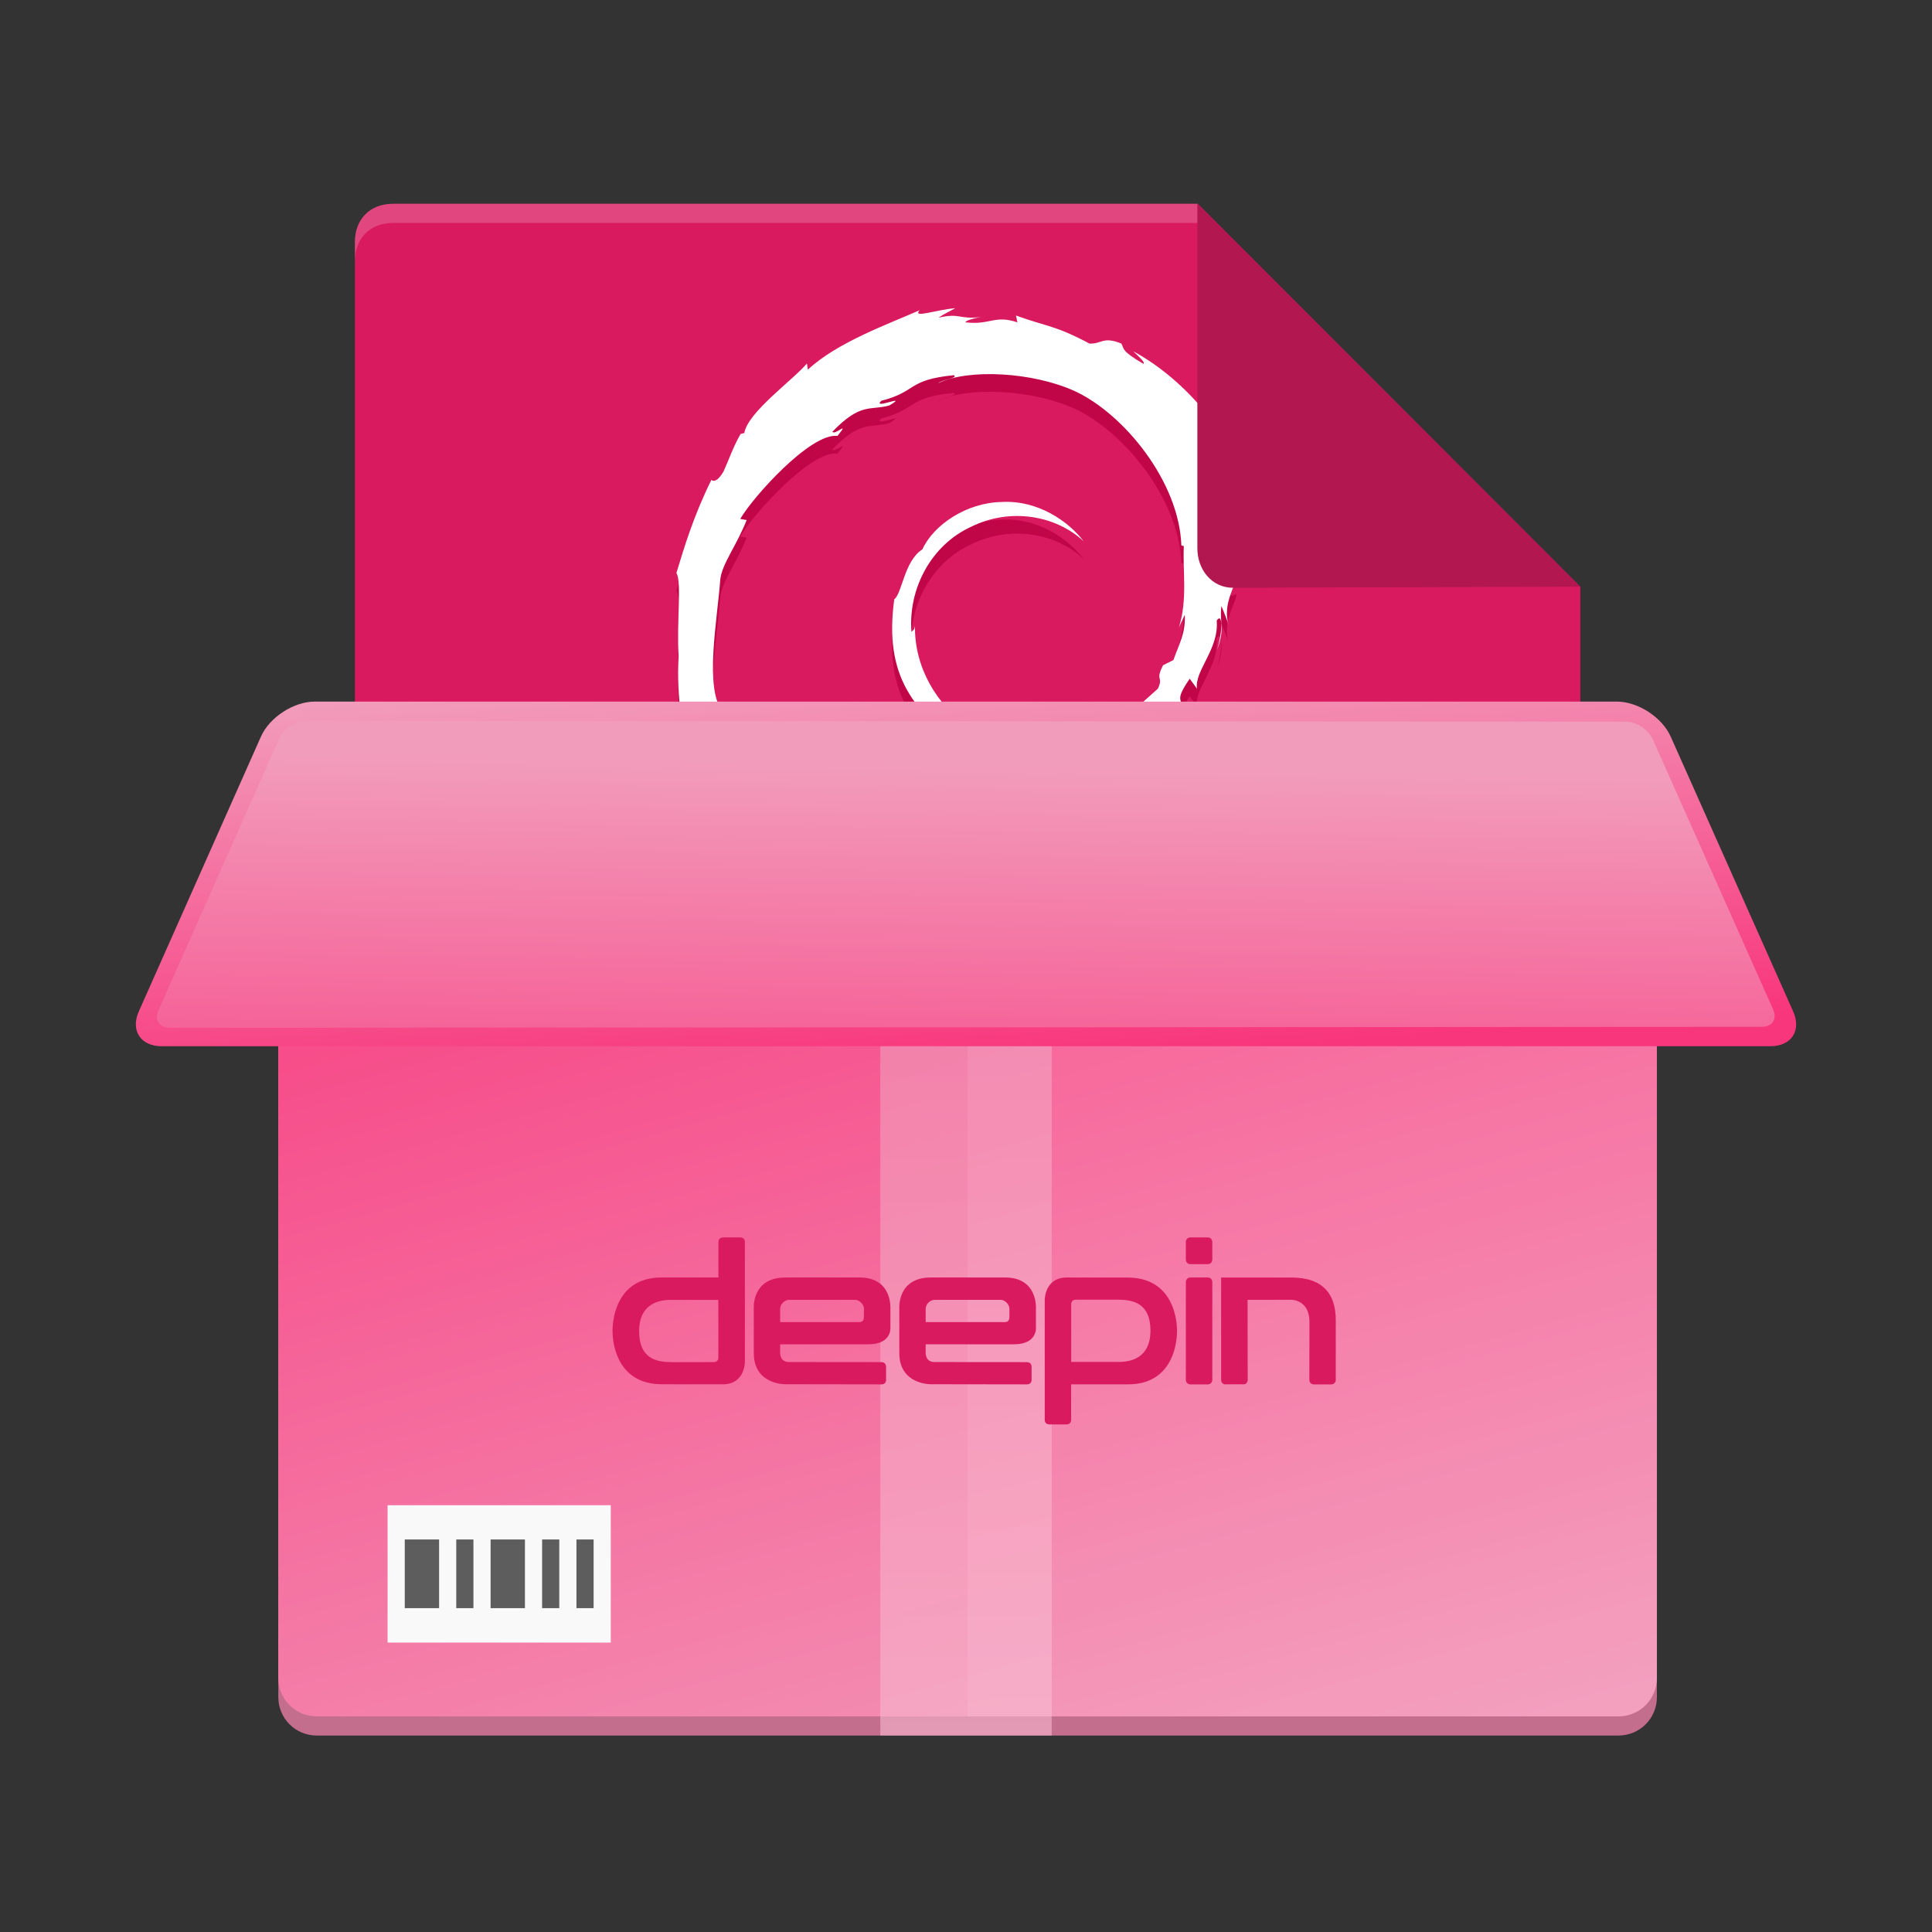 <svg fill="none" height="256" viewBox="0 0 256 256" width="256" xmlns="http://www.w3.org/2000/svg" xmlns:xlink="http://www.w3.org/1999/xlink">
  <rect x="0" y="0" width="256" height="256" fill="#333333" stroke="none"/>
  <linearGradient id="lg1">
    <stop offset="0" stop-color="#f8367b"/>
    <stop offset="1" stop-color="#f29cbb"/>
  </linearGradient>
  <linearGradient id="paint0_linear" gradientUnits="userSpaceOnUse" x1="70.089" x2="117.834" xlink:href="#lg1" y1="88.796" y2="260.355"/>
  <linearGradient id="paint1_linear" gradientUnits="userSpaceOnUse" x1="128.021" x2="128.021" y1="137.711" y2="269.506">
    <stop offset="0" stop-color="#f29cbb"/>
    <stop offset="1" stop-color="#fac4d7"/>
  </linearGradient>
  <linearGradient id="paint2_linear" gradientUnits="userSpaceOnUse" x1="171.291" x2="167.771" xlink:href="#lg1" y1="138.418" y2="84.598"/>
  <linearGradient id="paint3_linear" gradientUnits="userSpaceOnUse" x1="214.58" x2="215.595" xlink:href="#lg1" y1="167.515" y2="102.757"/>
  <g clip-rule="evenodd" fill-rule="evenodd">
    <path d="m204.33 224.892h-152.23c-3.164 0-5.074-2.415-5.074-5.074v-187.744c0-2.942 1.91-5.074 5.074-5.074h106.608l50.69 50.742v142.077c-.161 5.074-5.068 5.074-5.068 5.074z" fill="#da1a5f"/>
    <path d="m92.709 162.206c-.038.037-.038 5.71-.119 7.191-.08 1.198-.2 3.771-3.076 3.771-2.955 0-3.676-2.996-3.916-4.299-.277-1.445-.277-2.646-.277-3.172 0-1.692.119-6.417 4.633-6.417 1.358 0 2.118.355 2.717.634zm-11.585 4.161c0-4.09 1.161-9.588 8.31-9.59 1.638 0 2.597.247 3.355.459 0-4.651 0-5.179-1.08-6.203 2.718-.21 3.957-.597 5.394-1.198-.518 2.75-.518 11.807-.518 17.165 0 5.498.478 8.036 1.117 9.163-.359-.036-.678-.07-.998-.07-.322-.035-.678-.035-1.119-.035-1.238 0-1.997.069-2.756.105l-.08-3.135c-.678 2.079-2.277 3.277-4.753 3.277-.88 0-6.872 0-6.872-9.938zm32.446-1.447-.076 2.08h-10.627c0 1.725.08 6.732 6.312 6.732 2.397 0 3.476-.599 4.315-1.058-.24 1.092-.44 1.903-.401 3.171-.718.179-2.038.529-4.752.529-6.111 0-9.746-2.82-9.746-9.973 0-1.691 0-9.658 8.148-9.658 5.912 0 6.827 4.054 6.827 8.177zm-10.782-.353h6.831c.079-2.502-.159-5.533-3.276-5.533-2.834 0-3.516 2.608-3.555 5.533zm12.317 5.711v-8.669c0-7.578 0-9.907-1.557-10.469 1.716-.142 3.315-.317 5.91-1.375-.318 3.207-.358 9.481-.358 11.279.599-1.446 1.717-4.265 5.551-4.265 1.918 0 3.716.846 4.833 2.501 1.157 1.764 1.316 4.547 1.316 5.816 0 2.08-.398 4.829-1.557 6.874-2.435 4.404-6.948 4.404-8.506 4.404-2.437 0-4.474-.316-6.112-.881.48-1.127.48-2.606.48-5.215zm11.461-3.842c0-2.748-.598-6.448-3.634-6.448-.359 0-2.235.034-3.074 2.535-.281.778-.639 2.362-.639 5.393 0 2.538 0 4.723.08 5.992.519.105 1.317.211 1.957.211 4.633 0 5.31-4.406 5.31-7.683zm11.914 9.727c-.834-.124-1.676-.183-2.518-.176-1.278 0-2.159.071-3.074.176.398-.67.557-.988.677-3.277.161-3.137.201-11.527-.08-13.288-.199-1.34-.556-1.552-1.117-1.904 3.276-.282 4.194-.492 5.711-1.127-.317 1.549-.36 2.327-.36 4.687-.078 12.161-.119 13.464.761 14.909zm1.805-5.639c0-4.724 3.355-6.448 8.43-6.448 1.08 0 1.718.069 2.478.103 0-2.748 0-4.686-3.319-4.686-2.073 0-4.111.634-5.671 1.832-.358-1.517-.758-2.184-1.237-2.961 1.157-.528 3.475-1.587 7.428-1.587 5.992 0 6.791 2.645 6.791 5.323l-.039 7.19c0 1.868 0 3.208.079 4.547.122 1.373.361 1.728.801 2.326-.679-.036-1.319-.105-1.997-.105-1.2 0-1.918.069-2.638.105-.125-1.241-.165-2.489-.119-3.736-.759 1.481-1.997 3.878-5.674 3.878-.318 0-1.317 0-2.315-.388-2.24-.952-2.998-3.172-2.998-5.393zm10.984-4.336h-2.117c-1.516 0-4.871.248-4.871 3.561 0 1.727.516 3.489 2.913 3.489 1.041 0 2.439-.459 3.276-2.046.68-1.232.72-2.783.799-5.004zm23.009 6.486c.04 1.199.04 2.468.599 3.49-.88-.069-1.399-.176-3.034-.176-.75-.001-1.498.057-2.239.176.159-.458.239-.634.318-1.235.122-.809.202-3.524.202-4.475v-3.806c0-1.657 0-4.054-.122-4.9-.08-.598-.278-2.218-2.596-2.218-2.277 0-3.035 1.479-3.317 2.676-.318 1.234-.318 2.574-.318 7.79.04 4.512.04 4.933.44 6.167-.901-.095-1.808-.142-2.715-.139-.961 0-1.6.034-2.396.139.278-.564.44-.846.519-2.819.081-1.939.24-11.455-.122-13.709-.198-1.377-.599-1.694-1.039-2.046 3.236-.142 4.275-.6 5.273-1.056v3.735c.48-1.095 1.478-3.526 5.473-3.526 4.995 0 5.032 3.208 5.074 5.321zm-35.462-21.094-3.307 2.917-3.308-2.917 3.308-2.918zm18.18-67.781-.796 1.686c1.178-3.558.5-7.433.664-10.784l-.327-.088c-.287-8.428-7.574-17.386-14.056-20.417-5.591-2.579-14.195-3.023-18.169-1.079.548-.484 2.725-.687 2.071-1.06-6.226.618-4.833 2.17-9.605 3.388-1.307 1.265 3.819-1.013 1.062.625-2.561.707-3.753-.446-7.544 3.479.338.545 2.407-1.615.681.554-3.565-.441-11.258 8.154-12.892 11.001l.853.146c-1.401 3.516-3.248 5.757-3.496 7.862-.365 5.176-2.173 14.616.338 17.516l-.246 2.421c.345.687.606 1.385 1.033 2.032l-.559.046c2.64 8.33 2.836.154 6.324 8.805-.508-.17-1.016-.358-1.753-1.351-.089.759 1.073 3.036 2.452 4.813l-.584.667c.768 1.398 1.478 1.703 2.01 2.189-2.87-1.566 2.663 5.162 3.16 6.019l.442-.786c-.066 1.13.809 2.59 2.449 4.61l1.364-.056c.562 1.115 2.617 3.12 3.865 3.215l-.831 1.082c3.131.99 1.522 1.314 5.367 2.675l-.775-1.372c1.96 1.703 2.567 3.192 5.337 4.498 3.839 1.338 4.347.807 8.289 1.934-3.342-.092-7.266-.059-9.907-1.005-18.016-4.879-34.499-26.013-33.295-47.783-.277-4.407.439-9.914-.294-11.011 1.029-3.355 2.221-7.443 4.623-12.31-.174-.327.395.954 1.615-1.127.74-1.624 1.343-3.413 2.277-4.995l.48-.111c.478-2.791 6.506-7.066 8.299-9.219l.124.823c3.913-3.671 10.885-6.13 14.812-7.882-1.032 1.141 2.311-.114 4.716-.26-.759.424-1.513.756-2.224 1.255 2.89-.69 2.751.284 5.703-.106-1.036.149-2.294.562-2.093.717 3.298.382 3.803-1.019 6.855-.001l-.192-.903c4.24 1.53 5.13 1.27 9.74 3.716 1.615.079 1.777-.996 4.221-.002.43.754-.098.894 2.905 2.68.334-.133-.599-.981-1.334-1.655 6.034 3.225 12.591 10.103 14.592 17.462-1.874-3.453-.19 1.761-.836 1.489.836 2.251 1.518 4.579 1.944 6.982-.557-1.97-1.763-6.728-3.882-9.796-.172 1.98-2.733-1.367-1.332 2.992 1.062 1.546.215-1.566 1.528 1.178.021 1.304.519 2.6.807 4.299-.447-.072-1.003-1.879-1.331-1.375.457 2.138 1.206 3.252 1.49 3.416-.146.358-.526-.334-.553 1.12.177 3.347.939 1.936 1.3 2.095-.365 1.647-1.838 3.584-1.11 6.418-.209-.859-.619-1.723-.927-2.536-.288 2.42.535 2.893-.582 5.824.805-2.643.718-5.029-.043-3.881.337 3.758-2.973 6.643-2.613 9.02l-.963-1.324c-2.606 3.777-.061 2.081-1.831 4.942.65-1.124-.344-.463.504-1.736-.562.031-2.508 2.392-4.29 3.78-7.001 5.61-15.358 6.344-23.449 3.324-.315.257 1.444 1.635 2.741 2.302 3.083 1.14 6.567 1.185 9.311 1.083-5.93 2.481-17.251-2.518-20.954-9.149.835.182 3.708 4.662 5.858 5.388-1.272-1.017-2.254-2.312-3.165-3.644 1.717 1.972 3.801 3.583 6.08 4.649-.143-.554.63-.665-.448-1.391-6.86-5.258-10.912-9.724-9.504-20.067 1.044-.79 1.323-5.104 3.724-6.614 1.462-3.233 5.846-6.21 10.53-6.286 4.781-.26 8.816 2.555 10.843 5.21-3.688-3.442-9.73-4.487-14.884-1.937-5.268 2.372-8.391 8.174-7.935 13.951.194-.287.367-.108.463-.82-.162 11.228 12.099 19.459 20.928 15.305l.103.234c3.58-.978 3.119-1.784 5.461-3.39-.184.376-1.577 1.339-.746 1.357 1.137-.304 4.693-3.611 6.443-5.166.8-1.73-.429-.935.691-3.111l1.37-.681c.762-2.2 1.605-3.445 1.508-6.005z" fill="#c10648"/>
    <path d="m92.709 159.866c-.038.035-.038 5.71-.119 7.19-.08 1.197-.2 3.77-3.076 3.77-2.955 0-3.676-2.996-3.916-4.299-.277-1.445-.277-2.644-.277-3.171 0-1.693.119-6.417 4.633-6.417 1.358 0 2.118.354 2.717.635zm-11.585 4.16c0-4.09 1.161-9.588 8.31-9.589 1.638 0 2.597.247 3.355.458 0-4.651 0-5.18-1.08-6.202 2.718-.21 3.957-.599 5.394-1.199-.518 2.75-.518 11.807-.518 17.164 0 5.5.478 8.037 1.117 9.164-.359-.035-.678-.069-.998-.069-.322-.036-.678-.036-1.119-.036-1.238 0-1.997.07-2.756.105l-.08-3.135c-.678 2.078-2.277 3.277-4.753 3.277-.88 0-6.872 0-6.872-9.938zm32.446-1.446-.076 2.078h-10.627c0 1.727.08 6.733 6.312 6.733 2.397 0 3.476-.599 4.315-1.059-.24 1.093-.44 1.904-.401 3.172-.718.179-2.038.53-4.752.53-6.111 0-9.746-2.82-9.746-9.974 0-1.69 0-9.659 8.148-9.659 5.912 0 6.827 4.056 6.827 8.179zm-10.782-.354h6.831c.079-2.503-.159-5.534-3.276-5.534-2.834 0-3.516 2.609-3.555 5.534zm12.317 5.71v-8.669c0-7.578 0-9.906-1.557-10.468 1.716-.142 3.315-.316 5.91-1.375-.318 3.208-.358 9.481-.358 11.278.599-1.445 1.717-4.264 5.551-4.264 1.918 0 3.716.846 4.833 2.501 1.157 1.763 1.316 4.548 1.316 5.815 0 2.081-.398 4.83-1.557 6.874-2.435 4.406-6.948 4.406-8.506 4.406-2.437 0-4.474-.317-6.112-.882.48-1.127.48-2.606.48-5.216zm11.461-3.84c0-2.748-.598-6.45-3.634-6.45-.359 0-2.235.036-3.074 2.536-.281.778-.639 2.362-.639 5.394 0 2.536 0 4.722.08 5.991.519.105 1.317.211 1.957.211 4.633 0 5.31-4.405 5.31-7.682zm11.914 9.726c-.834-.124-1.676-.182-2.518-.176-1.278 0-2.159.071-3.074.176.398-.67.557-.988.677-3.277.161-3.138.201-11.526-.08-13.288-.199-1.341-.556-1.551-1.117-1.903 3.276-.283 4.194-.493 5.711-1.127-.317 1.548-.36 2.326-.36 4.687-.078 12.16-.119 13.463.761 14.908zm1.805-5.639c0-4.723 3.355-6.448 8.43-6.449 1.08 0 1.718.071 2.478.105 0-2.748 0-4.687-3.319-4.687-2.073 0-4.111.635-5.671 1.833-.358-1.518-.758-2.185-1.237-2.961 1.157-.53 3.475-1.587 7.428-1.587 5.992 0 6.791 2.643 6.791 5.322l-.039 7.191c0 1.868 0 3.208.079 4.546.122 1.374.361 1.727.801 2.326-.679-.035-1.319-.105-1.997-.105-1.2 0-1.918.07-2.638.105-.125-1.241-.165-2.489-.119-3.735-.759 1.48-1.997 3.877-5.674 3.877-.318 0-1.317 0-2.315-.387-2.24-.953-2.998-3.172-2.998-5.394zm10.984-4.336h-2.117c-1.516 0-4.871.249-4.871 3.561 0 1.726.516 3.489 2.913 3.489 1.041 0 2.439-.458 3.276-2.045.68-1.234.72-2.784.799-5.005zm23.009 6.487c.04 1.199.04 2.466.599 3.49-.88-.071-1.399-.178-3.034-.178-.96 0-1.479.073-2.239.178.159-.459.239-.635.318-1.235.122-.809.202-3.524.202-4.477v-3.805c0-1.656 0-4.055-.122-4.9-.08-.598-.278-2.219-2.596-2.219-2.277 0-3.035 1.48-3.317 2.678-.318 1.233-.318 2.573-.318 7.789.04 4.512.04 4.933.44 6.167-.901-.095-1.808-.142-2.715-.139-.961 0-1.6.034-2.396.139.278-.563.44-.846.519-2.818.081-1.939.24-11.456-.122-13.711-.198-1.376-.599-1.692-1.039-2.044 3.236-.142 4.275-.601 5.273-1.058v3.736c.48-1.094 1.478-3.526 5.473-3.526 4.995 0 5.032 3.208 5.074 5.322zm-35.462-21.096-3.307 2.918-3.308-2.918 3.308-2.917zm18.18-67.779-.796 1.686c1.178-3.558.5-7.433.664-10.784l-.327-.088c-.287-8.428-7.574-17.386-14.056-20.417-5.591-2.58-14.195-3.025-18.169-1.079.548-.484 2.725-.687 2.071-1.06-6.226.617-4.833 2.17-9.605 3.388-1.307 1.263 3.819-1.013 1.062.623-2.561.707-3.753-.444-7.544 3.48.338.544 2.407-1.615.681.552-3.565-.44-11.258 8.154-12.892 11.003l.853.146c-1.401 3.516-3.248 5.757-3.496 7.86-.365 5.176-2.173 14.618.338 17.517l-.246 2.421c.345.687.606 1.385 1.033 2.033l-.559.045c2.64 8.33 2.836.155 6.324 8.806-.508-.171-1.016-.358-1.753-1.352-.089.758 1.073 3.036 2.452 4.813l-.584.666c.768 1.398 1.478 1.705 2.01 2.19-2.87-1.567 2.663 5.162 3.16 6.02l.442-.787c-.066 1.13.809 2.589 2.449 4.609l1.364-.054c.562 1.114 2.617 3.118 3.865 3.215l-.831 1.081c3.131.991 1.522 1.315 5.367 2.676l-.775-1.373c1.96 1.703 2.567 3.192 5.337 4.498 3.839 1.339 4.347.808 8.289 1.935-3.342-.094-7.266-.06-9.907-1.005-18.016-4.88-34.499-26.015-33.295-47.785-.277-4.407.439-9.914-.294-11.01 1.029-3.355 2.221-7.443 4.623-12.31-.174-.326.395.952 1.615-1.127.74-1.625 1.343-3.415 2.277-4.995l.48-.111c.478-2.791 6.506-7.067 8.299-9.219l.124.822c3.913-3.669 10.885-6.129 14.812-7.881-1.032 1.143 2.311-.112 4.716-.258-.759.424-1.513.755-2.224 1.255 2.89-.69 2.751.282 5.703-.106-1.036.149-2.294.561-2.093.717 3.298.382 3.803-1.019 6.855-.001l-.192-.903c4.24 1.53 5.13 1.27 9.74 3.716 1.615.079 1.777-.998 4.221-.003.43.755-.098.896 2.905 2.681.334-.134-.599-.981-1.334-1.656 6.034 3.226 12.591 10.103 14.592 17.462-1.874-3.452-.19 1.761-.836 1.489.836 2.252 1.518 4.58 1.944 6.983-.557-1.97-1.763-6.728-3.882-9.796-.172 1.98-2.733-1.368-1.332 2.992 1.062 1.544.215-1.567 1.528 1.178.021 1.304.519 2.6.807 4.299-.447-.074-1.003-1.879-1.331-1.375.457 2.138 1.206 3.252 1.49 3.416-.146.358-.526-.334-.553 1.12.177 3.347.939 1.935 1.3 2.094-.365 1.648-1.838 3.585-1.11 6.42-.209-.859-.619-1.723-.927-2.536-.288 2.42.535 2.891-.582 5.824.805-2.643.718-5.029-.043-3.881.337 3.757-2.973 6.643-2.613 9.02l-.963-1.324c-2.606 3.777-.061 2.079-1.831 4.942.65-1.124-.344-.463.504-1.737-.562.033-2.508 2.392-4.29 3.78-7.001 5.612-15.358 6.346-23.449 3.324-.315.258 1.444 1.636 2.741 2.303 3.083 1.139 6.567 1.184 9.311 1.083-5.93 2.481-17.251-2.518-20.954-9.149.835.182 3.708 4.663 5.858 5.388-1.272-1.018-2.254-2.312-3.165-3.643 1.717 1.972 3.801 3.582 6.08 4.648-.143-.554.63-.664-.448-1.391-6.86-5.257-10.912-9.724-9.504-20.067 1.044-.79 1.323-5.104 3.724-6.614 1.462-3.233 5.846-6.21 10.53-6.286 4.781-.261 8.816 2.555 10.843 5.21-3.688-3.443-9.73-4.488-14.884-1.937-5.268 2.372-8.391 8.174-7.935 13.949.194-.285.367-.108.463-.819-.162 11.228 12.099 19.458 20.928 15.305l.103.234c3.58-.978 3.119-1.784 5.461-3.391-.184.376-1.577 1.34-.746 1.358 1.137-.304 4.693-3.612 6.443-5.166.8-1.73-.429-.935.691-3.113l1.37-.681c.762-2.2 1.605-3.443 1.508-6.004z" fill="#fff"/>
    <path d="m47.026 32.074c0-2.942 1.91-5.074 5.074-5.074h106.608v2.538h-106.608c-3.164 0-5.074 2.13-5.074 5.074v92.603z" fill="#fff" opacity=".197"/>
    <path d="m163.371 77.883c-2.801 0-4.714-2.414-4.714-5.216v-45.667l50.741 50.742z" fill="#b2174f"/>
  </g>
  <path d="m41.952 98.038h172.521c1.345.001 2.635.536 3.587 1.487.951.951 1.486 2.242 1.487 3.587v121.78c-.001 1.345-.536 2.635-1.487 3.587-.952.951-2.242 1.486-3.587 1.487h-172.521c-1.345-.001-2.636-.536-3.587-1.487-.952-.952-1.486-2.242-1.487-3.587v-121.78c.001-1.345.536-2.636 1.487-3.587.951-.951 2.242-1.486 3.587-1.487z" fill="#c36e8c"/>
  <path clip-rule="evenodd" d="m36.877 103.111c.001-1.346.537-2.636 1.489-3.587.952-.951 2.243-1.486 3.588-1.486h172.517c2.802 0 5.074 2.271 5.076 5.073v119.246c-.001 1.345-.537 2.635-1.488 3.586-.952.952-2.242 1.486-3.588 1.486h-172.517c-1.346.001-2.637-.533-3.589-1.485-.952-.951-1.487-2.241-1.488-3.587z" fill="url(#paint0_linear)" fill-rule="evenodd"/>
  <path d="m116.646 137.709h22.709v92.257h-22.709z" fill="url(#paint1_linear)" opacity=".6"/>
  <path clip-rule="evenodd" d="m128.213 227.429h86.258c1.346 0 2.636-.534 3.588-1.486.951-.951 1.487-2.241 1.488-3.586v-119.246c-.002-2.802-2.274-5.073-5.076-5.073h-86.258z" fill="#fff" fill-rule="evenodd" opacity=".08"/>
  <path clip-rule="evenodd" d="m237.596 134.001c1.14 2.558-.218 4.63-3.02 4.63h-213.149c-2.807 0-4.159-2.081-3.026-4.63l16.18-36.406c1.137-2.558 4.335-4.631 7.134-4.631h172.516c2.805 0 6.004 2.081 7.141 4.631z" fill="url(#paint2_linear)" fill-rule="evenodd"/>
  <path clip-rule="evenodd" d="m215.414 95.624c1.405 0 3.006 1.04 3.576 2.321l15.952 35.795c.571 1.28-.076 2.319-1.504 2.32l-210.934.128c-1.402.001-2.074-1.043-1.516-2.301l16.029-36.062c.565-1.272 2.172-2.302 3.567-2.301z" fill="url(#paint3_linear)" fill-rule="evenodd"/>
  <path clip-rule="evenodd" d="m113.902 175.185-10.527.001.001-1.761c0-.599.565-1.187 1.177-1.189h8.782c.529 0 1.144.6 1.141 1.18-.002.46-.009.741-.009 1.18 0 0 0 .589-.565.589zm2.901 8.252c.604 0 .608-.544.608-.599l-.004-1.751c0-.591-.594-.599-.594-.599l-12.28-.01c-1.176 0-1.158-1.151-1.158-1.151-.016-.074 0-1.2 0-1.2h11.69c3.246 0 2.916-2.36 2.916-2.36v-2.339s.317-4.152-4.08-4.152h-9.849c-4.475 0-4.173 4.096-4.173 4.096l.001 5.93c0 4.135 4.096 4.117 4.096 4.117zm-21.617-3.526s.01.575-.585.575c-.636 0-3.747.009-5.657.003-1.912-.007-4.255-.43-4.257-4.086-.001-3.657 2.603-4.163 4.228-4.163 1.625 0 6.268.007 6.268.007zm2.924-15.945h-2.329s-.585 0-.585.609l-.003 4.701h-7.568c-5.498-.001-6.466 4.808-6.462 7.09.006 2.281.989 7.061 6.549 7.055 5.561-.004 5.717.007 8.07.007 2.915 0 2.92-2.932 2.92-2.932v-15.939c0-.591-.592-.591-.592-.591zm61.942 3.54h-2.336c-.078 0-.154-.015-.225-.045s-.136-.073-.19-.128-.097-.12-.127-.191c-.029-.071-.044-.148-.043-.225v-2.36c0-.327.261-.591.585-.591h2.336c.323 0 .585.264.585.591v2.36c0 .077-.015.154-.044.225s-.072.136-.127.191c-.054.055-.119.098-.19.128s-.147.045-.224.045zm0 15.931h-2.336c-.078 0-.154-.016-.225-.046s-.136-.073-.19-.128-.097-.12-.127-.191c-.029-.072-.044-.148-.043-.225v-12.98c0-.325.261-.591.585-.591h2.336c.323 0 .585.266.585.591v12.98c0 .326-.262.59-.585.59zm11.102-14.157c-4.292-.005-9.349-.001-9.349-.001v13.559c0 .267.17.661.699.593l2.041-.007c.805.117.782-.596.782-.596l-.017-10.592 5.84-.005c.098 0 2.36.046 2.36 2.945l-.017 7.672c-.001.077.014.154.043.225.029.072.072.137.127.192.054.055.118.099.19.129.071.03.147.045.225.046l2.335-.003c.077 0 .153-.016.224-.045.071-.03.136-.074.19-.128.054-.055.097-.12.127-.191.029-.072.044-.148.043-.225v-7.94c0-3.27-1.551-5.622-5.843-5.628zm-29.214 3.515s-.009-.577.584-.577c.638 0 3.747-.007 5.659-.001 1.911.006 4.255.43 4.257 4.086 0 3.655-2.605 4.162-4.23 4.162s-6.268-.006-6.268-.006zm-2.92 15.945c.775-.002 1.551-.002 2.326 0 0 0 .585 0 .585-.609l.001-4.701h7.568c5.499.001 6.467-4.807 6.463-7.09-.006-2.281-.99-7.062-6.549-7.057-5.561.006-5.713-.007-8.066-.007-2.916 0-2.914 2.934-2.914 2.934v15.939c0 .591.586.591.586.591zm-5.835-13.555-10.527.001.001-1.761c0-.599.565-1.187 1.177-1.189h8.781c.53 0 1.144.6 1.141 1.18-.001.46-.008.741-.008 1.18 0 0 0 .589-.565.589zm2.901 8.252c.603 0 .608-.544.608-.599l-.005-1.751c0-.591-.593-.599-.593-.599l-12.28-.01c-1.177 0-1.158-1.151-1.158-1.151-.016-.074 0-1.2 0-1.2h11.69c3.246 0 2.916-2.36 2.916-2.36v-2.339s.317-4.152-4.08-4.152h-9.849c-4.475 0-4.173 4.096-4.173 4.096l.001 5.93c0 4.135 4.097 4.117 4.097 4.117z" fill="#da1a5f" fill-rule="evenodd"/>
  <path d="m51.356 199.45h29.574v18.201h-29.574z" fill="#f9f9f9"/>
  <path d="m53.632 203.989v9.1h4.55v-9.1zm6.825 0v9.1h2.275v-9.1zm4.55 0v9.1h4.55v-9.1zm6.825 0v9.1h2.275v-9.1zm4.55 0v9.1h2.275v-9.1z" fill="#5d5d5d"/>
</svg>
